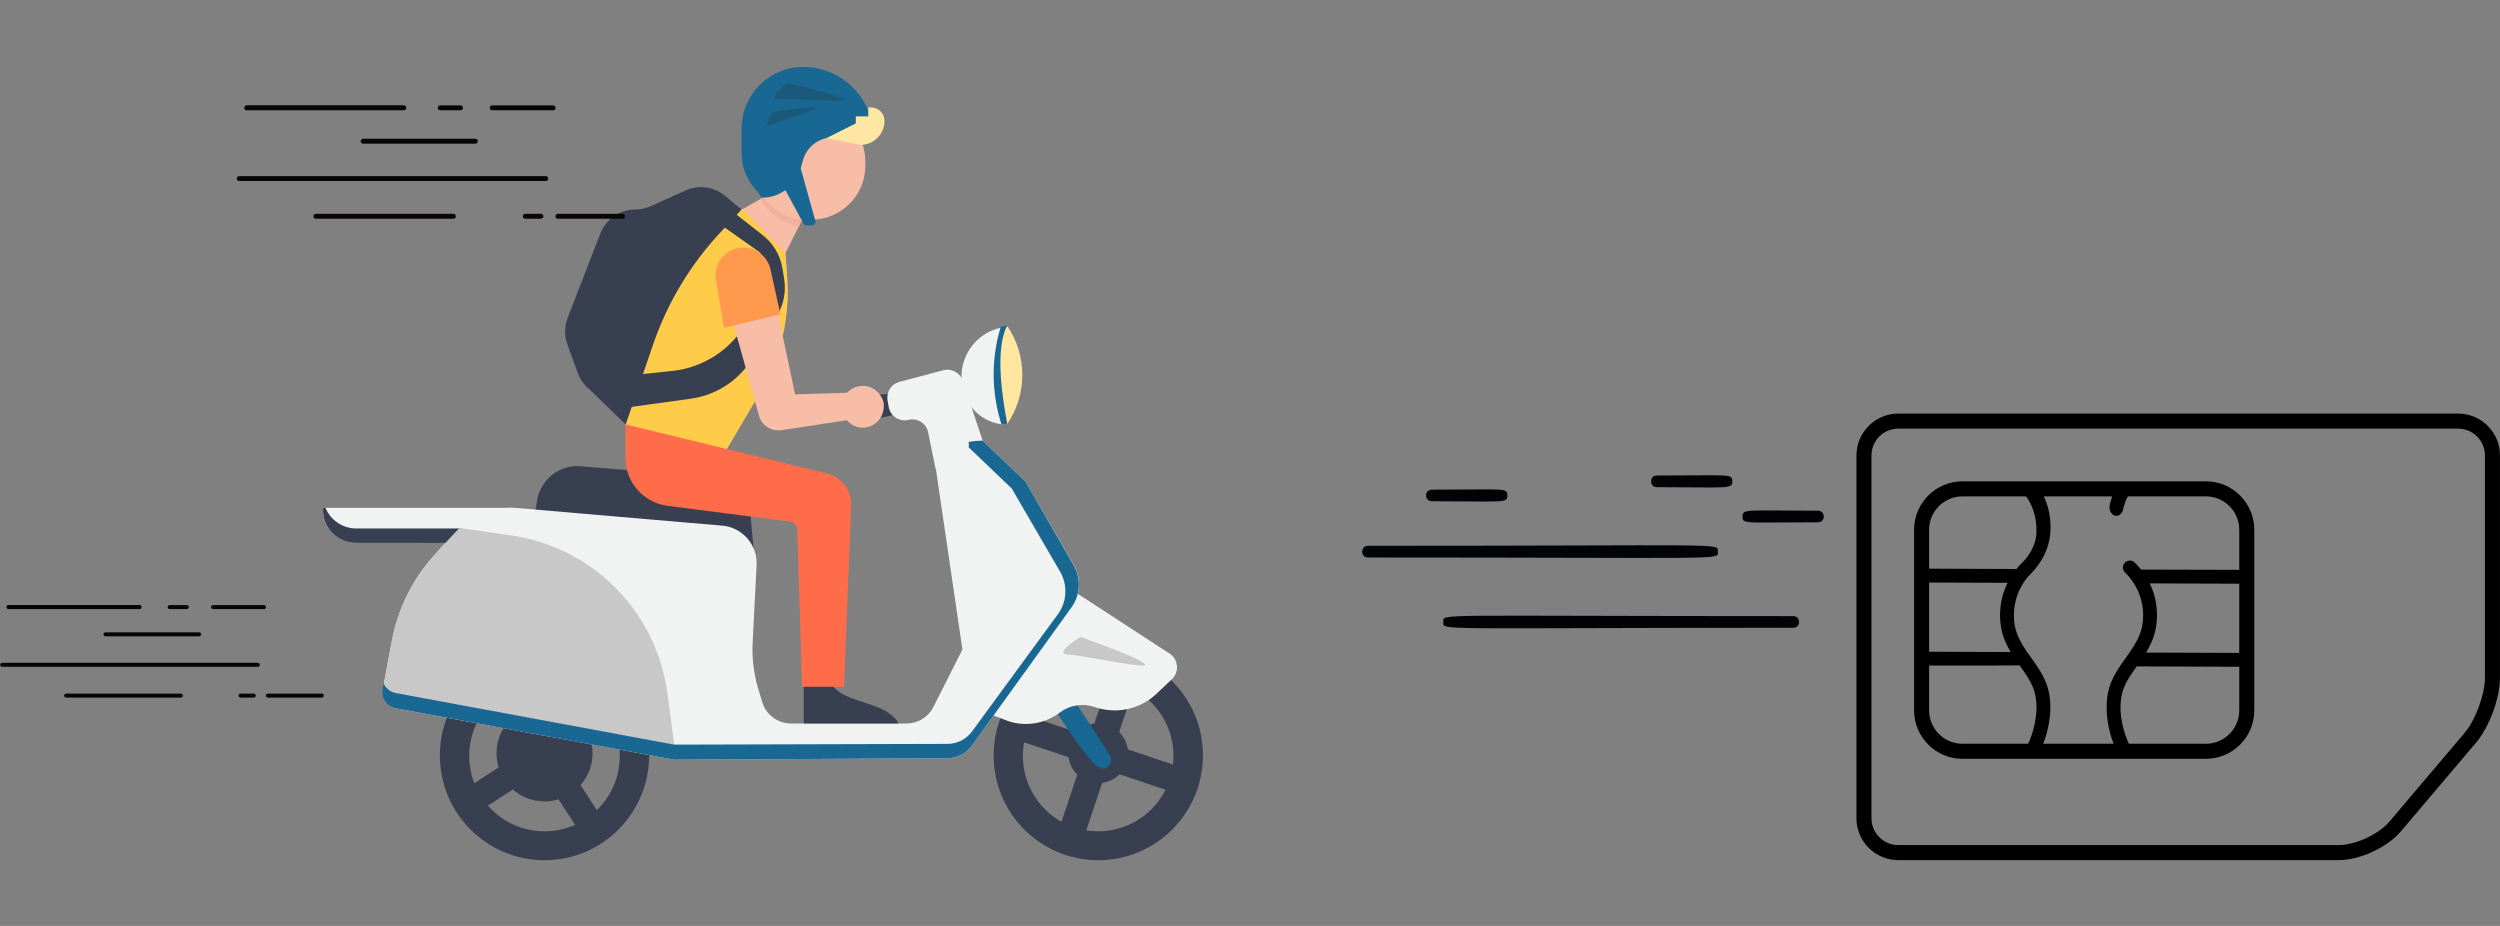 <svg xmlns="http://www.w3.org/2000/svg" xmlns:xlink="http://www.w3.org/1999/xlink" width="1080" zoomAndPan="magnify" viewBox="0 0 810 300" height="400" preserveAspectRatio="xMidYMid meet" version="1.0"><rect x="0" y="0" width="810" height="300" fill="#808080" stroke="none"/><defs><clipPath id="bc1ebb62af"><path d="M 601.492 134 L 809.992 134 L 809.992 278.715 L 601.492 278.715 Z M 601.492 134 " clip-rule="nonzero"/></clipPath><clipPath id="873c3bd3dd"><path d="M 321.434 210 L 389.637 210 L 389.637 278.711 L 321.434 278.711 Z M 321.434 210 " clip-rule="nonzero"/></clipPath><clipPath id="3e1cc5289b"><path d="M 322 211.715 L 389 211.715 L 389 278 L 322 278 Z M 322 211.715 " clip-rule="nonzero"/></clipPath><clipPath id="050dd7be39"><path d="M 142 210 L 211 210 L 211 278.711 L 142 278.711 Z M 142 210 " clip-rule="nonzero"/></clipPath><clipPath id="ddd353aecd"><path d="M 143 211.715 L 210 211.715 L 210 278 L 143 278 Z M 143 211.715 " clip-rule="nonzero"/></clipPath><clipPath id="5c35f92a59"><path d="M 104.637 142 L 350 142 L 350 247 L 104.637 247 Z M 104.637 142 " clip-rule="nonzero"/></clipPath><clipPath id="39aa8c7767"><path d="M 123 171 L 219 171 L 219 246 L 123 246 Z M 123 171 " clip-rule="nonzero"/></clipPath><clipPath id="5e429b0535"><path d="M 216.863 245.734 L 128.137 229.457 C 125.648 228.91 123.957 226.719 123.957 224.277 C 123.957 223.926 123.992 223.574 124.062 223.219 L 126.953 207.703 C 128.859 197.469 133.52 187.941 140.453 180.184 L 144.262 175.906 L 136.5 175.906 L 148.707 171.012 L 165.945 173.539 C 192.18 177.426 212.684 198.23 216.23 224.562 L 218.453 241.262 L 216.863 245.734 " clip-rule="nonzero"/></clipPath><clipPath id="e5b9384042"><path d="M 104.637 164 L 149 164 L 149 176 L 104.637 176 Z M 104.637 164 " clip-rule="nonzero"/></clipPath><clipPath id="77c2c7f322"><path d="M 240 21.184 L 284 21.184 L 284 65 L 240 65 Z M 240 21.184 " clip-rule="nonzero"/></clipPath><clipPath id="4d200e6559"><path d="M 179 69 L 202.617 69 L 202.617 70.863 L 179 70.863 Z M 179 69 " clip-rule="nonzero"/></clipPath><clipPath id="aa08517c71"><path d="M 169 69 L 177 69 L 177 70.863 L 169 70.863 Z M 169 69 " clip-rule="nonzero"/></clipPath><clipPath id="0b4888b00f"><path d="M 101 69 L 148 69 L 148 70.863 L 101 70.863 Z M 101 69 " clip-rule="nonzero"/></clipPath><clipPath id="d67778132f"><path d="M 76.617 57 L 178 57 L 178 59 L 76.617 59 Z M 76.617 57 " clip-rule="nonzero"/></clipPath><clipPath id="2045acaf2e"><path d="M 158 34.113 L 181 34.113 L 181 36 L 158 36 Z M 158 34.113 " clip-rule="nonzero"/></clipPath><clipPath id="0e885fa6b7"><path d="M 141 34.113 L 151 34.113 L 151 36 L 141 36 Z M 141 34.113 " clip-rule="nonzero"/></clipPath><clipPath id="185a2b6051"><path d="M 79 34.113 L 132 34.113 L 132 36 L 79 36 Z M 79 34.113 " clip-rule="nonzero"/></clipPath><clipPath id="7d479efcdc"><path d="M 86 224 L 105 224 L 105 226.02 L 86 226.02 Z M 86 224 " clip-rule="nonzero"/></clipPath><clipPath id="9486550355"><path d="M 77 224 L 83 224 L 83 226.02 L 77 226.02 Z M 77 224 " clip-rule="nonzero"/></clipPath><clipPath id="55a7be4b79"><path d="M 20 224 L 60 224 L 60 226.02 L 20 226.02 Z M 20 224 " clip-rule="nonzero"/></clipPath><clipPath id="c32f8a5cb1"><path d="M 68 196.02 L 87 196.02 L 87 198 L 68 198 Z M 68 196.02 " clip-rule="nonzero"/></clipPath><clipPath id="f26d327336"><path d="M 54 196.02 L 62 196.02 L 62 198 L 54 198 Z M 54 196.02 " clip-rule="nonzero"/></clipPath><clipPath id="dbea4585ea"><path d="M 2 196.02 L 46 196.02 L 46 198 L 2 198 Z M 2 196.02 " clip-rule="nonzero"/></clipPath><clipPath id="a50ae0a9e0"><path d="M 593 155 L 593.656 155 L 593.656 202 L 593 202 Z M 593 155 " clip-rule="nonzero"/></clipPath></defs><g clip-path="url(#bc1ebb62af)"><path fill="#000000" d="M 615.047 273.809 C 610.258 273.809 606.359 269.91 606.359 265.113 L 606.359 147.566 C 606.359 142.773 610.258 138.875 615.047 138.875 L 796.438 138.875 C 801.227 138.875 805.121 142.773 805.121 147.566 L 805.121 219.438 C 805.121 224.992 802.094 233.254 798.512 237.48 L 774.195 266.18 C 770.691 270.312 763.156 273.809 757.742 273.809 Z M 777.91 269.332 L 802.227 240.633 C 806.578 235.496 809.992 226.188 809.992 219.438 L 809.992 147.566 C 809.992 140.086 803.91 134 796.438 134 L 615.047 134 C 607.574 134 601.492 140.086 601.492 147.566 L 601.492 265.117 C 601.492 272.594 607.574 278.68 615.047 278.68 L 757.746 278.68 C 764.609 278.68 773.469 274.574 777.91 269.332 Z M 689.77 240.977 C 687.996 237.352 687.039 232.73 687.039 229.242 C 687.039 224.117 688.43 221.227 692.293 215.91 L 725.52 216.031 L 725.52 230.16 C 725.52 236.125 720.676 240.977 714.719 240.977 Z M 661.992 240.977 C 663.508 237.141 664.316 232.812 664.316 229.246 C 664.316 222.703 662.355 218.922 657.961 212.941 C 653.824 207.27 652.5 203.969 652.5 199.34 C 652.5 194.102 654.578 189.176 658.289 185.543 C 658.531 185.332 663.832 180.152 664.316 172.52 C 664.617 167.766 663.668 163.859 662.168 160.824 L 684.352 160.824 C 684.055 161.641 683.785 162.547 683.551 163.57 C 683.492 163.824 683.465 164.082 683.465 164.336 C 683.465 165.555 684.109 166.68 685.098 167.027 C 686.289 167.449 687.531 166.586 687.867 165.094 C 688.293 163.227 688.832 161.844 689.438 160.824 L 714.719 160.824 C 720.676 160.824 725.52 165.676 725.52 171.645 L 725.52 184.629 C 717 184.605 693.777 184.531 693.691 184.539 C 693.059 183.746 692.379 182.984 691.641 182.262 C 690.754 181.398 689.332 181.414 688.469 182.305 C 687.602 183.191 687.613 184.621 688.508 185.477 C 692.293 189.172 694.379 194.098 694.379 199.336 C 694.379 203.965 693.051 207.266 688.902 212.938 C 684.512 218.934 682.551 222.711 682.555 229.242 C 682.555 233.07 683.344 237.277 684.824 240.977 Z M 635.836 240.977 C 629.879 240.977 625.031 236.125 625.031 230.16 L 625.031 215.641 C 634.219 215.648 654.074 215.648 654.32 215.555 C 654.328 215.566 654.336 215.578 654.344 215.594 C 658.391 221.109 659.828 224.004 659.828 229.242 C 659.828 232.73 658.875 237.352 657.105 240.977 Z M 625.031 211.16 L 625.031 188.742 L 650.457 188.836 C 648.863 192.066 648.016 195.637 648.016 199.34 C 648.016 203.938 649.246 207.527 651.449 211.254 Z M 652.852 184.355 L 625.031 184.246 L 625.031 171.645 C 625.031 165.676 629.879 160.824 635.836 160.824 L 656.449 160.824 C 658.184 163.219 659.938 167.02 659.824 172.438 C 659.723 178.094 655.328 182.168 655.223 182.27 C 654.531 182.945 653.887 183.66 653.289 184.406 C 653.152 184.375 653.004 184.355 652.852 184.355 Z M 725.52 189.121 L 725.52 211.539 L 695.324 211.43 C 697.602 207.645 698.867 204.012 698.867 199.34 C 698.867 195.703 698.059 192.195 696.52 189.016 Z M 730.391 230.16 L 730.391 171.645 C 730.391 162.992 723.359 155.949 714.719 155.949 L 635.836 155.949 C 627.191 155.949 620.16 162.992 620.16 171.645 L 620.16 230.16 C 620.16 238.812 627.191 245.852 635.836 245.852 L 714.719 245.852 C 723.359 245.852 730.391 238.812 730.391 230.16 " fill-opacity="1" fill-rule="nonzero"/></g><path fill="#373f51" d="M 342.891 269.348 L 360.707 216.098 L 368.754 218.801 L 350.934 272.051 L 342.891 269.348 " fill-opacity="1" fill-rule="nonzero"/><path fill="#373f51" d="M 327.891 239.195 L 330.59 231.117 L 383.75 248.969 L 381.051 257.027 L 327.891 239.195 " fill-opacity="1" fill-rule="nonzero"/><g clip-path="url(#873c3bd3dd)"><path fill="#373f51" d="M 355.805 220.496 C 342.344 220.496 331.422 231.438 331.422 244.922 C 331.422 258.422 342.344 269.348 355.805 269.348 C 369.281 269.348 380.203 258.422 380.203 244.922 C 380.203 231.438 369.281 220.496 355.805 220.496 M 355.805 278.711 C 337.086 278.695 321.93 263.477 321.945 244.727 C 321.965 225.957 337.172 210.777 355.891 210.793 C 374.609 210.828 389.75 226.027 389.75 244.762 C 389.73 263.512 374.539 278.711 355.805 278.711 " fill-opacity="1" fill-rule="nonzero"/></g><g clip-path="url(#3e1cc5289b)"><path fill="#373f51" d="M 355.805 270.051 C 341.848 270.07 330.504 258.742 330.484 244.762 C 330.469 230.766 341.758 219.418 355.734 219.383 C 369.688 219.367 381.035 230.695 381.051 244.676 L 381.051 244.762 C 381.086 258.723 369.793 270.07 355.855 270.09 L 355.805 270.09 L 355.805 270.051 M 355.805 211.82 C 337.648 211.82 322.934 226.559 322.934 244.762 C 322.934 262.949 337.648 277.707 355.805 277.707 C 373.977 277.707 388.707 262.949 388.707 244.762 C 388.707 226.559 373.977 211.82 355.805 211.82 " fill-opacity="1" fill-rule="nonzero"/></g><path fill="#373f51" d="M 355.805 234.371 C 361.148 234.371 365.488 238.719 365.488 244.074 C 365.488 249.43 361.148 253.758 355.805 253.758 C 350.457 253.758 346.137 249.43 346.137 244.074 C 346.137 238.719 350.457 234.371 355.805 234.371 " fill-opacity="1" fill-rule="nonzero"/><path fill="#196893" d="M 346.98 225.305 C 346.98 225.305 360.074 244.922 360.074 245.859 C 360.074 246.793 359.031 250.699 355.328 248.137 C 351.621 245.574 340.773 228.309 340.773 228.309 C 341.988 226.082 344.496 224.879 346.98 225.305 " fill-opacity="1" fill-rule="nonzero"/><path fill="#373f51" d="M 157.582 222.828 L 164.711 218.199 L 195.199 265.316 L 188.07 269.945 L 157.582 222.828 " fill-opacity="1" fill-rule="nonzero"/><path fill="#373f51" d="M 150.562 255.773 L 197.598 225.234 L 202.219 232.375 L 155.184 262.914 L 150.562 255.773 " fill-opacity="1" fill-rule="nonzero"/><g clip-path="url(#050dd7be39)"><path fill="#373f51" d="M 176.426 220.496 C 162.945 220.496 152.027 231.438 152.027 244.922 C 152.027 258.422 162.945 269.348 176.426 269.348 C 189.887 269.348 200.809 258.422 200.809 244.922 C 200.809 231.438 189.887 220.496 176.426 220.496 M 176.426 278.711 C 157.707 278.711 142.516 263.512 142.516 244.762 C 142.516 226.012 157.707 210.793 176.426 210.793 C 195.145 210.793 210.336 226.012 210.336 244.762 C 210.301 263.512 195.145 278.695 176.426 278.711 " fill-opacity="1" fill-rule="nonzero"/></g><g clip-path="url(#ddd353aecd)"><path fill="#373f51" d="M 176.426 270.051 C 162.453 270.07 151.125 258.742 151.09 244.762 C 151.074 230.766 162.383 219.418 176.336 219.383 C 190.312 219.367 201.637 230.695 201.672 244.676 L 201.672 244.762 C 201.672 258.723 190.363 270.07 176.426 270.09 L 176.426 270.051 M 176.426 211.82 C 158.254 211.801 143.523 226.523 143.504 244.727 C 143.469 262.914 158.184 277.688 176.336 277.707 C 194.512 277.723 209.242 263 209.262 244.797 L 209.262 244.762 C 209.262 226.578 194.562 211.836 176.426 211.82 " fill-opacity="1" fill-rule="nonzero"/></g><path fill="#373f51" d="M 176.426 228.469 C 185.02 228.469 191.988 235.449 191.988 244.074 C 191.988 252.68 185.02 259.66 176.426 259.66 C 167.816 259.66 160.863 252.68 160.863 244.074 C 160.863 235.449 167.816 228.469 176.426 228.469 " fill-opacity="1" fill-rule="nonzero"/><path fill="#f1f2f2" d="M 346.137 190.398 L 378.652 211.57 C 381.211 213.039 382.109 216.289 380.645 218.855 C 380.363 219.367 379.992 219.824 379.551 220.215 L 374.137 225.305 C 368.789 229.953 361.379 231.402 354.676 229.086 C 350.812 227.742 346.539 228.434 343.293 230.926 C 338.461 234.547 332.125 235.555 326.43 233.559 L 320.078 231.117 L 346.137 190.398 " fill-opacity="1" fill-rule="nonzero"/><path fill="#373f51" d="M 172.527 170.039 L 174.148 161.574 C 175.457 155.055 181.438 150.547 188.055 151.059 L 231.578 154.684 C 236.711 155.105 241.125 158.5 242.852 163.359 L 244.191 178.098 L 172.527 170.039 " fill-opacity="1" fill-rule="nonzero"/><path fill="#373f51" d="M 290.613 127.199 C 290.613 127.199 274.117 129.234 273.816 129.691 C 272.723 132.008 273.355 134.766 275.367 136.371 C 280.875 136.25 286.344 135.402 291.637 133.844 C 292.34 131.582 291.973 129.125 290.613 127.199 " fill-opacity="1" fill-rule="nonzero"/><path fill="#f1f2f2" d="M 291.336 123.738 L 305.52 119.988 C 308.273 119.211 311.133 120.766 311.961 123.488 L 318.383 142.805 L 303.141 151.996 L 300.723 140.121 C 300.191 137.293 297.457 135.438 294.637 135.965 L 294.352 136.035 C 291.566 136.742 288.742 135.047 288.035 132.254 L 287.965 131.973 L 287.559 129.691 C 287.117 127.023 288.742 124.461 291.336 123.738 " fill-opacity="1" fill-rule="nonzero"/><path fill="#ffe7a2" d="M 326.34 105.586 C 332.867 115.164 332.867 127.785 326.34 137.379 C 319.281 127.961 319.281 115.008 326.34 105.586 " fill-opacity="1" fill-rule="nonzero"/><path fill="#196893" d="M 313.336 119.426 C 313.336 119.426 317.395 139.129 326.34 137.223 C 324.75 128.879 322.281 113.309 326.34 105.426 C 322.316 106.312 316.02 109.051 313.336 119.426 " fill-opacity="1" fill-rule="nonzero"/><path fill="#f1f2f2" d="M 311.5 121.828 C 311.113 129.621 316.758 136.41 324.469 137.469 C 321.223 127.305 321.098 116.418 324.152 106.188 C 316.828 107.867 311.625 114.316 311.5 121.828 " fill-opacity="1" fill-rule="nonzero"/><g clip-path="url(#5c35f92a59)"><path fill="#f1f2f2" d="M 347.812 182.906 L 332.285 156.078 L 318.328 142.754 C 315.648 142.805 312.984 143.211 310.406 143.938 C 306.332 145.086 303.246 152.086 303.246 152.086 L 311.82 210.441 L 302.434 229.051 C 300.773 232.34 297.422 234.406 293.734 234.422 L 256.102 234.422 C 251.816 234.336 248.094 231.453 246.91 227.336 L 245.57 222.848 C 244.176 218.039 243.594 213.039 243.859 208.039 L 245.129 183.277 C 245.57 176.562 240.488 170.746 233.785 170.289 L 166.863 164.543 C 165.75 164.457 164.621 164.457 163.492 164.543 L 104.637 164.543 L 104.637 165.234 C 104.637 171.137 109.398 175.906 115.293 175.906 L 144.262 175.906 L 140.453 180.184 C 133.52 187.941 128.859 197.469 126.953 207.703 L 124.062 223.219 C 123.496 226.062 125.297 228.84 128.137 229.457 L 218.453 246.141 L 306.984 245.664 C 310.109 245.629 313.055 244.125 314.871 241.582 L 347.16 196.797 C 350.141 192.715 350.406 187.234 347.812 182.906 " fill-opacity="1" fill-rule="nonzero"/></g><g clip-path="url(#39aa8c7767)"><g clip-path="url(#5e429b0535)"><path fill="#c8c8c8" d="M 123.957 245.734 L 218.453 245.734 L 218.453 171.012 L 123.957 171.012 Z M 123.957 245.734 " fill-opacity="1" fill-rule="nonzero"/></g></g><path fill="#196893" d="M 332.285 156.078 L 318.328 142.754 C 316.828 142.789 315.348 142.91 313.867 143.16 C 313.902 143.762 313.902 144.359 313.867 144.961 L 327.805 158.27 L 343.453 185.188 C 345.977 189.5 345.73 194.891 342.801 198.953 L 314.961 236.949 C 313.125 239.477 310.195 240.996 307.074 241.016 L 218.453 241.262 L 128.332 224.562 C 126.531 224.262 124.996 223.078 124.273 221.379 L 123.938 223.219 C 123.375 226.062 125.191 228.84 128.012 229.457 L 218.453 246.141 L 306.984 245.664 C 310.109 245.629 313.055 244.125 314.871 241.582 L 347.16 196.797 C 350.07 192.75 350.336 187.359 347.812 183.066 L 332.285 156.078 " fill-opacity="1" fill-rule="nonzero"/><g clip-path="url(#e5b9384042)"><path fill="#373f51" d="M 144.879 175.289 L 148.707 171.223 L 115.293 171.223 C 110.969 171.172 107.105 168.539 105.484 164.543 L 104.637 164.543 L 104.637 165.234 C 104.637 171.137 109.398 175.906 115.293 175.906 L 144.352 175.906 L 144.879 175.289 " fill-opacity="1" fill-rule="nonzero"/></g><path fill="#c8c8c8" d="M 369.918 215.602 C 365.684 215.602 350.156 212.297 346.066 212.066 C 341.09 211.785 350.121 206.359 350.121 206.359 C 350.121 206.359 369.141 213.074 370.887 215.125 C 371.188 215.461 370.801 215.602 369.918 215.602 " fill-opacity="1" fill-rule="nonzero"/><path fill="#f7bda6" d="M 202.645 137.504 L 234.719 146.746 L 249.434 121.828 L 251.18 116.984 C 254.32 108.414 255.645 99.293 255.043 90.191 L 254.461 82.047 L 260 71.016 L 249.027 62.871 L 247 64.125 L 240.398 67.871 L 236.625 70.027 C 233.168 71.988 230.184 74.695 227.891 77.926 C 216.387 94.117 208.254 112.445 203.984 131.848 L 202.645 137.504 " fill-opacity="1" fill-rule="nonzero"/><path fill="#f9ecef" d="M 258.82 73.367 L 259.207 72.574 L 258.82 73.367 M 246.309 64.516 C 246.309 64.516 246.309 64.496 246.293 64.496 L 246.91 64.125 L 247.07 64.055 C 247.086 64.055 247.105 64.055 247.121 64.055 L 247 64.125 L 246.309 64.516 " fill-opacity="1" fill-rule="nonzero"/><path fill="#f2b19f" d="M 258.82 73.367 C 253.508 72.504 248.902 69.234 246.309 64.516 L 247 64.125 L 247.121 64.055 C 247.262 64.035 247.402 64.035 247.547 64.035 C 250.387 67.906 254.762 70.559 259.789 71.07 L 259.914 71.176 L 259.207 72.574 L 258.82 73.367 " fill-opacity="1" fill-rule="nonzero"/><path fill="#f7bda6" d="M 261.625 34.805 L 262.879 34.805 C 272.547 34.805 280.363 42.652 280.363 52.32 L 280.363 53.664 C 280.363 63.328 272.547 71.176 262.879 71.176 L 261.625 71.176 C 251.973 71.176 244.141 63.328 244.141 53.664 L 244.141 52.32 C 244.141 42.652 251.973 34.805 261.625 34.805 " fill-opacity="1" fill-rule="nonzero"/><path fill="#ffcc49" d="M 202.645 137.504 L 234.719 146.746 L 249.434 121.828 L 251.18 116.984 C 254.32 108.414 255.645 99.293 255.043 90.191 L 254.461 82.047 L 240.398 67.711 L 236.625 69.867 C 233.168 71.832 219.035 76.832 204.109 131.691 L 202.645 137.504 " fill-opacity="1" fill-rule="nonzero"/><path fill="#373f51" d="M 234.719 66.492 L 246.91 76.02 C 250.402 78.672 252.75 82.539 253.492 86.852 L 254.074 90.441 C 254.691 94.293 254.004 98.27 252.078 101.68 L 244.227 115.359 C 239.957 122.852 232.441 127.961 223.902 129.164 L 203.949 131.918 L 202.203 121.828 L 217.922 120.168 C 228.086 119.07 237.102 113.098 242.074 104.156 L 242.852 103.129 C 246.453 96.68 247.688 89.168 246.344 81.887 L 229.074 69.676 L 234.719 66.492 " fill-opacity="1" fill-rule="nonzero"/><path fill="#373f51" d="M 240.277 67.871 L 234.719 63.312 C 231.156 60.465 226.32 59.832 222.156 61.688 L 210.777 66.812 C 209.207 67.52 207.531 67.871 205.82 67.871 C 200.809 67.906 196.328 70.98 194.512 75.648 L 183.855 103.129 C 182.848 105.867 182.848 108.875 183.855 111.613 L 187.152 120.766 C 187.91 122.852 189.219 124.707 190.93 126.105 L 202.73 137.539 L 211.836 110.957 C 216.527 97.582 223.973 85.316 233.695 74.992 L 240.277 67.871 " fill-opacity="1" fill-rule="nonzero"/><path fill="#ff6c49" d="M 202.645 137.504 L 202.645 148.02 C 202.484 156.043 208.395 162.898 216.336 163.891 L 256.066 169.016 C 257.285 169.191 258.238 170.219 258.289 171.473 L 259.879 222.531 L 273.465 222.531 L 275.773 163.82 C 275.984 158.906 272.703 154.523 267.922 153.391 L 202.645 137.504 " fill-opacity="1" fill-rule="nonzero"/><path fill="#373f51" d="M 260.406 222.531 L 270.004 222.531 C 275.527 228.469 286.75 227.055 291.141 234.371 L 260.406 234.371 L 260.406 222.531 " fill-opacity="1" fill-rule="nonzero"/><path fill="#f7bda6" d="M 257.602 127.766 L 251.746 100.035 L 237.402 104.121 L 245.906 134.66 C 246.785 137.855 249.926 139.891 253.207 139.379 L 283.008 134.816 C 284.562 134.535 285.797 133.402 286.219 131.883 C 286.66 129.676 285.25 127.535 283.062 127.078 L 282.145 127.008 L 257.602 127.766 " fill-opacity="1" fill-rule="nonzero"/><path fill="#196893" d="M 263.176 73.016 L 261.379 73.016 C 260.918 73.031 260.496 72.766 260.285 72.359 L 252.855 58.629 L 259.438 54.562 L 264.059 71.141 C 264.43 71.707 264.254 72.449 263.688 72.82 L 263.176 73.016 " fill-opacity="1" fill-rule="nonzero"/><g clip-path="url(#77c2c7f322)"><path fill="#196893" d="M 260.25 21.691 C 249.223 21.691 240.277 30.652 240.277 41.699 L 240.277 49.844 C 240.293 53.664 241.602 57.391 243.98 60.379 L 246.875 64.055 C 252.715 64.055 257.848 60.148 259.438 54.527 L 260.16 51.879 C 261.43 47.477 265.438 44.473 270.004 44.508 L 283.008 44.508 C 283.008 31.906 272.809 21.691 260.25 21.691 " fill-opacity="1" fill-rule="nonzero"/></g><path fill="#1b597c" d="M 270.254 32.648 C 267.957 32.648 264.746 32.488 261.625 32.332 C 258.5 32.172 255.484 32.012 253.578 32.012 C 253.102 32.012 252.715 32.012 252.398 32.047 C 252.293 32.047 252.188 32.047 252.098 32.047 C 248.586 32.047 255.043 26.871 255.043 26.871 C 261.254 28.125 267.375 29.855 273.34 32.047 C 273.832 32.508 272.492 32.648 270.254 32.648 " fill-opacity="1" fill-rule="nonzero"/><path fill="#1b597c" d="M 249.047 40.902 C 247.633 40.902 250.121 36.395 250.121 36.395 C 254.727 35.512 259.383 34.965 264.059 34.77 C 265.613 35.336 252.52 39.293 249.75 40.672 C 249.449 40.832 249.223 40.902 249.047 40.902 " fill-opacity="1" fill-rule="nonzero"/><path fill="#ffe7a2" d="M 281.332 34.805 L 281.332 37.703 L 277.273 37.703 L 277.273 39.984 L 267.766 44.754 L 278.828 46.945 C 283.098 46.93 286.555 43.449 286.59 39.172 C 286.59 36.766 284.633 34.805 282.23 34.805 L 281.332 34.805 " fill-opacity="1" fill-rule="nonzero"/><path fill="#ff994d" d="M 252.855 101.84 L 249.75 87.789 C 248.922 82.84 244.246 79.52 239.305 80.348 L 238.777 80.453 C 233.891 81.641 230.891 86.57 232.074 91.465 L 232.16 91.785 L 234.594 106.188 L 252.855 101.84 " fill-opacity="1" fill-rule="nonzero"/><path fill="#f7bda6" d="M 286.309 131.777 C 286.309 135.523 283.273 138.562 279.531 138.562 C 275.793 138.562 272.758 135.523 272.758 131.777 C 272.758 128.031 275.793 125.008 279.531 125.008 C 283.273 125.008 286.309 128.031 286.309 131.777 " fill-opacity="1" fill-rule="nonzero"/><g clip-path="url(#4d200e6559)"><path fill="#090503" d="M 201.703 70.863 L 180.75 70.863 C 180.32 70.863 179.961 70.504 179.961 70.07 C 179.961 69.637 180.32 69.277 180.75 69.277 L 201.703 69.277 C 202.133 69.277 202.488 69.637 202.488 70.07 C 202.523 70.504 202.168 70.863 201.703 70.863 Z M 201.703 70.863 " fill-opacity="1" fill-rule="nonzero"/></g><g clip-path="url(#aa08517c71)"><path fill="#090503" d="M 175.27 70.863 L 170.184 70.863 C 169.754 70.863 169.395 70.504 169.395 70.07 C 169.395 69.637 169.754 69.277 170.184 69.277 L 175.27 69.277 C 175.699 69.277 176.059 69.637 176.059 70.07 C 176.059 70.504 175.699 70.863 175.27 70.863 Z M 175.27 70.863 " fill-opacity="1" fill-rule="nonzero"/></g><g clip-path="url(#0b4888b00f)"><path fill="#090503" d="M 146.902 70.863 L 102.348 70.863 C 101.918 70.863 101.562 70.504 101.562 70.07 C 101.562 69.637 101.918 69.277 102.348 69.277 L 146.902 69.277 C 147.332 69.277 147.691 69.637 147.691 70.07 C 147.727 70.504 147.371 70.863 146.902 70.863 Z M 146.902 70.863 " fill-opacity="1" fill-rule="nonzero"/></g><g clip-path="url(#d67778132f)"><path fill="#090503" d="M 176.844 58.648 L 77.492 58.648 C 77.062 58.648 76.707 58.289 76.707 57.855 C 76.707 57.426 77.062 57.062 77.492 57.062 L 176.844 57.062 C 177.273 57.062 177.633 57.426 177.633 57.855 C 177.668 58.289 177.312 58.648 176.844 58.648 Z M 176.844 58.648 " fill-opacity="1" fill-rule="nonzero"/></g><path fill="#090503" d="M 154.031 46.543 L 117.641 46.543 C 117.211 46.543 116.855 46.184 116.855 45.75 C 116.855 45.32 117.211 44.957 117.641 44.957 L 154.031 44.957 C 154.461 44.957 154.82 45.32 154.82 45.75 C 154.82 46.184 154.461 46.543 154.031 46.543 Z M 154.031 46.543 " fill-opacity="1" fill-rule="nonzero"/><g clip-path="url(#2045acaf2e)"><path fill="#090503" d="M 179.281 35.734 L 159.438 35.734 C 159.008 35.734 158.652 35.375 158.652 34.941 C 158.652 34.508 159.008 34.148 159.438 34.148 L 179.246 34.148 C 179.676 34.148 180.031 34.508 180.031 34.941 C 180.031 35.375 179.711 35.734 179.281 35.734 Z M 179.281 35.734 " fill-opacity="1" fill-rule="nonzero"/></g><g clip-path="url(#0e885fa6b7)"><path fill="#090503" d="M 149.195 35.734 L 142.605 35.734 C 142.176 35.734 141.816 35.375 141.816 34.941 C 141.816 34.508 142.176 34.148 142.605 34.148 L 149.23 34.148 C 149.66 34.148 150.02 34.508 150.02 34.941 C 150.02 35.375 149.66 35.734 149.195 35.734 Z M 149.195 35.734 " fill-opacity="1" fill-rule="nonzero"/></g><g clip-path="url(#185a2b6051)"><path fill="#090503" d="M 130.859 35.734 L 79.93 35.734 C 79.5 35.734 79.141 35.375 79.141 34.941 C 79.141 34.508 79.465 34.113 79.93 34.113 L 130.859 34.113 C 131.289 34.113 131.645 34.473 131.645 34.906 C 131.645 35.34 131.289 35.734 130.859 35.734 Z M 130.859 35.734 " fill-opacity="1" fill-rule="nonzero"/></g><g clip-path="url(#7d479efcdc)"><path fill="#090503" d="M 104.246 226.02 L 86.785 226.02 C 86.426 226.02 86.129 225.727 86.129 225.371 C 86.129 225.02 86.426 224.727 86.785 224.727 L 104.246 224.727 C 104.605 224.727 104.906 225.02 104.906 225.371 C 104.934 225.727 104.637 226.02 104.246 226.02 Z M 104.246 226.02 " fill-opacity="1" fill-rule="nonzero"/></g><g clip-path="url(#9486550355)"><path fill="#090503" d="M 82.219 226.02 L 77.977 226.02 C 77.621 226.02 77.32 225.727 77.32 225.371 C 77.32 225.02 77.621 224.727 77.977 224.727 L 82.219 224.727 C 82.574 224.727 82.875 225.02 82.875 225.371 C 82.875 225.727 82.574 226.02 82.219 226.02 Z M 82.219 226.02 " fill-opacity="1" fill-rule="nonzero"/></g><g clip-path="url(#55a7be4b79)"><path fill="#090503" d="M 58.574 226.02 L 21.441 226.02 C 21.082 226.02 20.781 225.727 20.781 225.371 C 20.781 225.02 21.082 224.727 21.441 224.727 L 58.574 224.727 C 58.934 224.727 59.23 225.02 59.23 225.371 C 59.262 225.727 58.961 226.02 58.574 226.02 Z M 58.574 226.02 " fill-opacity="1" fill-rule="nonzero"/></g><path fill="#090503" d="M 83.531 216.051 L 0.723 216.051 C 0.363 216.051 0.066 215.754 0.066 215.402 C 0.066 215.051 0.363 214.754 0.723 214.754 L 83.531 214.754 C 83.891 214.754 84.188 215.051 84.188 215.402 C 84.219 215.754 83.918 216.051 83.531 216.051 Z M 83.531 216.051 " fill-opacity="1" fill-rule="nonzero"/><path fill="#090503" d="M 64.516 206.168 L 34.188 206.168 C 33.828 206.168 33.531 205.871 33.531 205.52 C 33.531 205.168 33.828 204.871 34.188 204.871 L 64.516 204.871 C 64.875 204.871 65.172 205.168 65.172 205.52 C 65.172 205.871 64.875 206.168 64.516 206.168 Z M 64.516 206.168 " fill-opacity="1" fill-rule="nonzero"/><g clip-path="url(#c32f8a5cb1)"><path fill="#090503" d="M 85.562 197.344 L 69.023 197.344 C 68.664 197.344 68.367 197.051 68.367 196.695 C 68.367 196.344 68.664 196.051 69.023 196.051 L 85.531 196.051 C 85.891 196.051 86.188 196.344 86.188 196.695 C 86.188 197.051 85.918 197.344 85.562 197.344 Z M 85.562 197.344 " fill-opacity="1" fill-rule="nonzero"/></g><g clip-path="url(#f26d327336)"><path fill="#090503" d="M 60.484 197.344 L 54.992 197.344 C 54.633 197.344 54.336 197.051 54.336 196.695 C 54.336 196.344 54.633 196.051 54.992 196.051 L 60.516 196.051 C 60.875 196.051 61.172 196.344 61.172 196.695 C 61.172 197.051 60.875 197.344 60.484 197.344 Z M 60.484 197.344 " fill-opacity="1" fill-rule="nonzero"/></g><g clip-path="url(#dbea4585ea)"><path fill="#090503" d="M 45.203 197.344 L 2.754 197.344 C 2.395 197.344 2.094 197.051 2.094 196.695 C 2.094 196.344 2.363 196.02 2.754 196.02 L 45.203 196.02 C 45.559 196.02 45.859 196.312 45.859 196.668 C 45.859 197.02 45.559 197.344 45.203 197.344 Z M 45.203 197.344 " fill-opacity="1" fill-rule="nonzero"/></g><path fill="#010306" d="M 589.031 165.469 C 565.594 165.469 564.582 164.75 564.582 167.359 C 564.582 169.941 565.324 169.223 589.031 169.223 C 591.535 169.223 591.508 165.469 589.031 165.469 " fill-opacity="1" fill-rule="nonzero"/><path fill="#010306" d="M 463.926 162.406 C 487.34 162.406 488.379 163.125 488.379 160.539 C 488.379 157.93 487.633 158.648 463.926 158.648 C 461.426 158.648 461.426 162.406 463.926 162.406 " fill-opacity="1" fill-rule="nonzero"/><path fill="#010306" d="M 556.57 178.734 C 556.57 175.832 560.883 176.844 443.199 176.844 C 440.727 176.844 440.727 180.625 443.199 180.625 C 561.52 180.625 556.57 181.559 556.57 178.734 " fill-opacity="1" fill-rule="nonzero"/><path fill="#010306" d="M 581.023 199.621 C 462.73 199.621 467.652 198.688 467.652 201.512 C 467.652 204.414 463.367 203.402 581.023 203.402 C 583.523 203.402 583.523 199.621 581.023 199.621 " fill-opacity="1" fill-rule="nonzero"/><path fill="#010306" d="M 536.828 157.848 C 559.684 157.848 561.281 158.594 561.281 155.957 C 561.281 153.375 560.535 154.066 536.828 154.066 C 534.328 154.066 534.328 157.848 536.828 157.848 " fill-opacity="1" fill-rule="nonzero"/><g clip-path="url(#a50ae0a9e0)"><path fill="#010306" d="M 716.348 169.199 C 707.141 169.969 631.312 174.258 636.445 167.465 C 676.754 152.707 690.352 156.172 716.641 167.652 C 717.383 167.973 717.25 169.117 716.348 169.199 Z M 781.641 184.328 C 780.363 174.207 752.773 170.102 736.699 170.102 C 710.867 170.102 710.867 152.016 666.672 156.758 C 646.797 158.887 638.973 167.199 602.309 175.059 C 595.949 176.418 597.945 178.016 596.297 181.609 C 593.504 187.738 593.742 192.133 593.742 194.293 C 593.742 197.859 612.102 199.566 615.668 199.887 C 614.629 189.441 622.266 182.332 630.805 182.332 C 640.836 182.332 648.02 191.945 645.598 201.324 C 672.098 201.883 704.055 201.109 730.344 199.754 C 728.906 191.094 735.902 182.332 745.48 182.332 C 753.863 182.332 760.754 189.203 760.754 197.648 L 760.727 197.703 C 773.367 196.582 781.402 195.332 781.613 194.211 C 782.066 191.309 781.934 186.434 781.641 184.328 " fill-opacity="1" fill-rule="nonzero"/></g></svg>